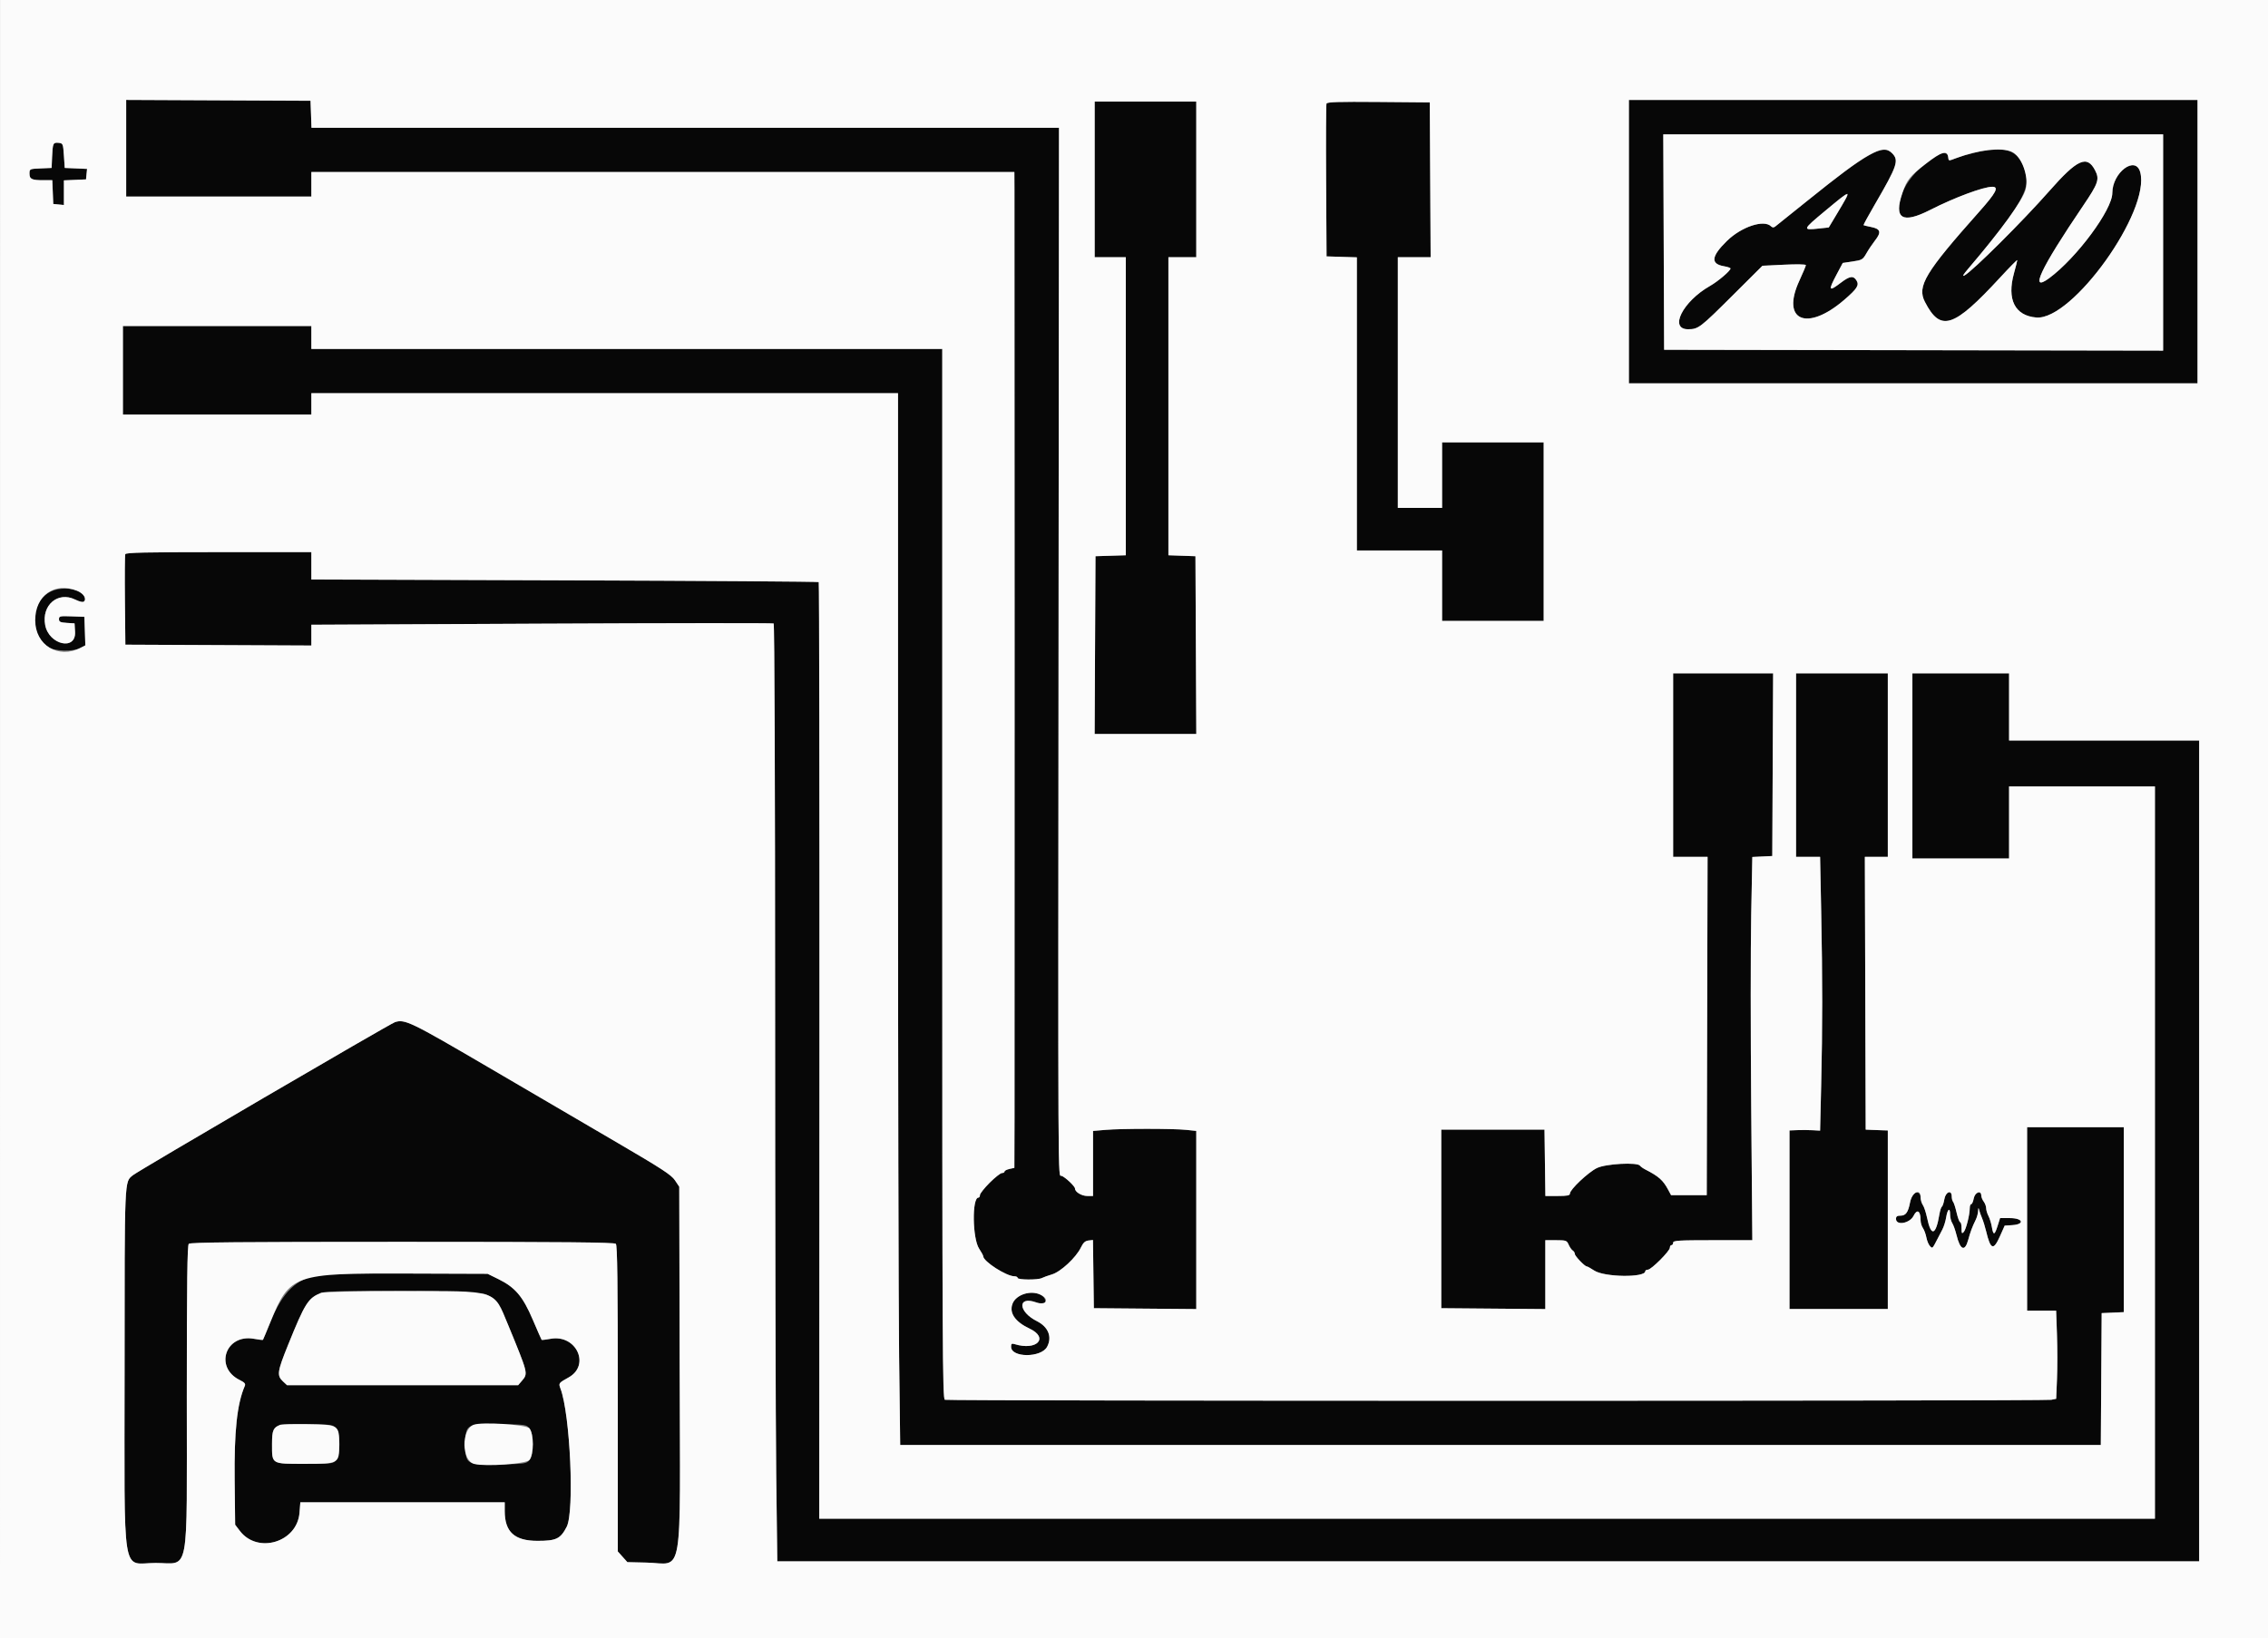 <svg id="svg" version="1.1" xmlns="http://www.w3.org/2000/svg" xmlns:xlink="http://www.w3.org/1999/xlink" width="400" height="288.978" viewBox="0, 0, 400,288.978"><rect x="0" y="0" width="400" height="288.978" fill="#808080" stroke="none"/><g id="svgg"><path id="path0" d="M22.254 26.154 L 22.254 34.682 38.584 34.682 L 54.913 34.682 54.913 32.514 L 54.913 30.347 116.908 30.347 L 178.902 30.347 178.917 33.454 C 178.944 39.220,178.955 188.505,178.928 197.304 L 178.902 206.023 178.035 206.214 C 177.558 206.319,177.168 206.524,177.168 206.670 C 177.168 206.817,176.962 206.936,176.711 206.936 C 176.460 206.936,175.484 207.706,174.543 208.647 C 173.602 209.588,172.832 210.564,172.832 210.815 C 172.832 211.066,172.712 211.272,172.564 211.272 C 171.405 211.272,171.501 218.489,172.683 220.275 C 173.083 220.880,173.410 221.483,173.410 221.616 C 173.410 222.522,177.484 225.145,178.892 225.145 C 179.215 225.145,179.480 225.275,179.480 225.434 C 179.480 225.795,183.060 225.819,183.747 225.462 C 184.023 225.318,184.828 225.028,185.537 224.818 C 187.069 224.362,189.778 221.844,190.627 220.087 C 191.047 219.216,191.380 218.908,191.974 218.840 L 192.763 218.749 192.841 224.765 L 192.919 230.780 201.951 230.857 L 210.983 230.933 210.983 215.219 L 210.983 199.504 209.206 199.319 C 206.906 199.078,197.835 199.079,194.986 199.320 L 192.775 199.507 192.775 205.245 L 192.775 210.983 191.766 210.983 C 190.767 210.983,189.595 210.277,189.595 209.675 C 189.595 209.277,187.879 207.655,187.211 207.421 C 186.579 207.199,186.608 212.968,186.700 105.564 L 186.772 22.543 120.854 22.543 L 54.937 22.543 54.853 20.159 L 54.769 17.775 38.512 17.700 L 22.254 17.625 22.254 26.154 M287.283 42.630 L 287.283 67.630 337.428 67.630 L 387.572 67.630 387.572 42.630 L 387.572 17.630 337.428 17.630 L 287.283 17.630 287.283 42.630 M193.064 31.647 L 193.064 45.376 195.809 45.376 L 198.555 45.376 198.555 71.665 L 198.555 97.955 195.882 98.038 L 193.208 98.121 193.133 113.801 L 193.059 129.480 202.023 129.480 L 210.988 129.480 210.913 113.801 L 210.838 98.121 208.454 98.037 L 206.069 97.954 206.069 71.665 L 206.069 45.376 208.526 45.376 L 210.983 45.376 210.983 31.647 L 210.983 17.919 202.023 17.919 L 193.064 17.919 193.064 31.647 M233.949 18.276 C 233.872 18.477,233.843 24.624,233.884 31.936 L 233.960 45.231 236.633 45.314 L 239.306 45.397 239.306 71.254 L 239.306 97.110 246.821 97.110 L 254.335 97.110 254.335 103.324 L 254.335 109.538 263.295 109.538 L 272.254 109.538 272.254 93.786 L 272.254 78.035 263.295 78.035 L 254.335 78.035 254.335 83.815 L 254.335 89.595 250.434 89.595 L 246.532 89.595 246.532 67.486 L 246.532 45.376 249.425 45.376 L 252.318 45.376 252.243 31.720 L 252.168 18.064 243.128 17.987 C 236.053 17.927,234.059 17.990,233.949 18.276 M381.503 42.775 L 381.503 61.852 337.500 61.778 L 293.497 61.705 293.423 42.702 L 293.348 23.699 337.426 23.699 L 381.503 23.699 381.503 42.775 M9.398 25.486 C 9.324 25.696,9.227 26.712,9.183 27.746 L 9.104 29.624 7.153 29.710 C 5.221 29.794,5.202 29.803,5.202 30.618 C 5.202 31.605,5.595 31.792,7.670 31.792 L 9.223 31.792 9.308 33.887 L 9.393 35.983 10.332 36.073 L 11.272 36.164 11.272 33.991 L 11.272 31.818 13.223 31.733 L 15.173 31.647 15.263 30.722 L 15.353 29.796 13.384 29.710 L 11.416 29.624 11.272 27.457 C 11.131 25.347,11.106 25.287,10.331 25.197 C 9.863 25.144,9.478 25.263,9.398 25.486 M329.884 27.264 C 327.555 28.520,324.928 30.446,318.642 35.508 C 315.780 37.812,313.271 39.824,313.066 39.981 C 312.816 40.170,312.581 40.154,312.358 39.930 C 311.110 38.682,307.133 39.996,304.575 42.501 C 301.797 45.221,301.643 46.559,304.063 46.968 C 304.690 47.074,305.202 47.253,305.202 47.366 C 305.202 47.767,303.011 49.632,301.590 50.441 C 296.770 53.183,294.297 58.111,297.754 58.082 C 299.535 58.067,299.836 57.838,305.604 52.095 L 310.838 46.883 314.668 46.697 C 316.873 46.590,318.497 46.620,318.497 46.770 C 318.497 46.912,317.977 48.155,317.341 49.531 C 314.073 56.604,318.701 58.558,325.279 52.882 C 327.562 50.912,327.941 50.305,327.415 49.462 C 326.873 48.594,326.220 48.689,324.691 49.855 C 322.505 51.524,322.388 51.304,323.925 48.410 L 325.000 46.387 326.753 46.127 C 328.402 45.882,328.545 45.797,329.179 44.682 C 329.550 44.030,330.235 43.011,330.700 42.416 C 331.837 40.965,331.678 40.385,330.054 40.056 C 329.341 39.912,328.716 39.762,328.665 39.723 C 328.614 39.684,329.502 38.055,330.638 36.104 C 334.653 29.205,334.961 28.287,333.684 27.010 C 332.746 26.073,332.002 26.123,329.884 27.264 M348.555 26.864 C 347.363 27.146,345.818 27.590,345.123 27.851 C 343.566 28.433,343.700 28.449,343.589 27.673 C 343.239 25.208,336.818 30.271,335.524 34.033 C 333.952 38.601,335.499 39.543,340.435 37.024 C 344.680 34.857,349.790 32.954,351.373 32.950 C 352.600 32.947,352.056 33.989,349.096 37.317 C 339.508 48.094,338.063 50.495,339.496 53.266 C 342.261 58.613,344.532 57.873,352.773 48.939 C 354.427 47.145,355.780 45.775,355.780 45.894 C 355.780 46.013,355.520 47.049,355.202 48.196 C 353.916 52.839,355.357 55.698,359.142 56.012 C 365.502 56.540,379.309 37.227,377.466 30.382 C 376.649 27.349,372.543 30.410,372.543 34.052 C 372.543 37.007,366.260 45.487,361.416 49.069 C 357.833 51.718,359.815 47.485,367.403 36.280 C 370.081 32.326,370.318 31.623,369.506 30.052 C 368.085 27.305,366.373 28.075,361.448 33.678 C 356.782 38.986,347.919 47.813,346.484 48.581 C 346.027 48.825,346.220 48.470,347.118 47.418 C 355.299 37.827,357.840 33.819,357.374 31.240 C 356.548 26.678,354.219 25.523,348.555 26.864 M325.696 34.754 C 325.511 35.112,324.723 36.468,323.946 37.767 L 322.532 40.129 320.681 40.327 C 317.859 40.629,317.899 40.525,321.871 37.220 C 325.733 34.008,326.255 33.672,325.696 34.754 M21.676 65.318 L 21.676 73.121 38.295 73.121 L 54.913 73.121 54.913 71.243 L 54.913 69.364 106.647 69.364 L 158.382 69.364 158.382 146.484 C 158.382 188.900,158.468 230.649,158.573 239.259 L 158.765 254.913 264.639 254.913 L 370.514 254.913 370.589 243.280 L 370.665 231.647 372.616 231.562 L 374.566 231.476 374.566 215.160 L 374.566 198.844 366.040 198.844 L 357.514 198.844 357.514 215.029 L 357.514 231.214 360.074 231.214 L 362.633 231.214 362.782 235.477 C 362.865 237.822,362.866 241.320,362.786 243.252 L 362.640 246.764 361.775 246.937 C 360.637 247.165,167.236 247.162,166.642 246.934 C 166.227 246.775,166.185 238.332,166.185 154.160 L 166.185 61.561 110.549 61.561 L 54.913 61.561 54.913 59.538 L 54.913 57.514 38.295 57.514 L 21.676 57.514 21.676 65.318 M22.096 97.764 C 22.019 97.965,21.990 101.640,22.033 105.929 L 22.110 113.728 38.512 113.803 L 54.913 113.878 54.913 112.044 L 54.913 110.211 95.551 110.021 C 117.901 109.916,136.305 109.902,136.447 109.990 C 136.597 110.083,136.705 138.171,136.705 177.401 C 136.706 214.390,136.792 251.579,136.897 260.043 L 137.089 275.434 262.475 275.434 L 387.861 275.434 387.861 203.035 L 387.861 130.636 371.098 130.636 L 354.335 130.636 354.335 124.711 L 354.335 118.786 345.809 118.786 L 337.283 118.786 337.283 135.116 L 337.283 151.445 345.809 151.445 L 354.335 151.445 354.335 145.087 L 354.335 138.728 367.197 138.728 L 380.058 138.728 380.058 203.324 L 380.058 267.919 262.274 267.919 L 144.489 267.919 144.523 185.381 C 144.542 139.985,144.486 102.771,144.400 102.685 C 144.313 102.598,124.143 102.460,99.578 102.377 L 54.913 102.227 54.913 99.813 L 54.913 97.399 38.575 97.399 C 25.668 97.399,22.207 97.476,22.096 97.764 M9.070 104.310 C 5.372 105.990,4.964 111.765,8.379 114.090 C 9.560 114.894,12.806 115.008,14.187 114.293 L 15.051 113.847 14.968 111.331 L 14.884 108.815 12.645 108.731 C 10.574 108.653,10.405 108.690,10.405 109.221 C 10.405 109.701,10.630 109.809,11.777 109.883 L 13.150 109.971 13.237 111.461 C 13.433 114.847,8.623 113.756,7.968 110.267 C 7.311 106.762,10.200 104.286,13.229 105.757 C 14.632 106.439,15.221 106.263,14.902 105.258 C 14.474 103.909,11.146 103.368,9.070 104.310 M295.087 134.971 L 295.087 151.156 298.123 151.156 L 301.159 151.156 301.085 180.997 L 301.012 210.838 297.867 210.838 L 294.722 210.838 294.199 209.864 C 293.304 208.194,292.533 207.513,290.173 206.306 C 289.776 206.103,289.358 205.804,289.245 205.642 C 288.789 204.990,283.207 205.291,281.647 206.051 C 280.102 206.805,276.879 209.850,276.879 210.556 C 276.879 210.894,276.429 210.983,274.717 210.983 L 272.555 210.983 272.477 205.130 L 272.399 199.277 263.295 199.277 L 254.191 199.277 254.191 215.029 L 254.191 230.780 263.367 230.857 L 272.543 230.933 272.543 224.860 L 272.543 218.786 274.428 218.786 C 276.207 218.786,276.333 218.831,276.662 219.581 C 276.854 220.018,277.176 220.480,277.378 220.607 C 277.580 220.734,277.746 221.001,277.746 221.200 C 277.746 221.580,279.498 223.410,279.861 223.410 C 279.976 223.410,280.565 223.738,281.170 224.138 C 282.956 225.320,290.173 225.416,290.173 224.257 C 290.173 224.109,290.379 223.988,290.630 223.988 C 291.224 223.988,294.509 220.704,294.509 220.110 C 294.509 219.859,294.639 219.653,294.798 219.653 C 294.957 219.653,295.087 219.458,295.087 219.220 C 295.087 218.846,296.055 218.786,302.070 218.786 L 309.054 218.786 308.855 195.213 C 308.745 182.248,308.744 167.037,308.853 161.411 L 309.052 151.181 310.812 151.096 L 312.572 151.012 312.647 134.899 L 312.722 118.786 303.904 118.786 L 295.087 118.786 295.087 134.971 M316.763 134.971 L 316.763 151.156 318.884 151.156 L 321.005 151.156 321.196 160.741 C 321.437 172.840,321.437 181.229,321.195 191.418 L 321.005 199.454 319.679 199.382 C 318.949 199.343,317.735 199.336,316.980 199.366 L 315.607 199.422 315.607 215.173 L 315.607 230.925 324.277 230.925 L 332.948 230.925 332.948 215.173 L 332.948 199.422 332.153 199.399 C 331.716 199.386,330.838 199.353,330.202 199.326 L 329.046 199.277 328.972 175.217 L 328.898 151.156 330.923 151.156 L 332.948 151.156 332.948 134.971 L 332.948 118.786 324.855 118.786 L 316.763 118.786 316.763 134.971 M69.653 180.319 C 68.759 180.612,24.387 206.539,23.437 207.323 C 21.928 208.568,21.978 207.391,21.973 241.618 C 21.966 279.520,21.356 275.723,27.457 275.723 C 33.512 275.723,32.946 278.733,32.947 246.517 C 32.948 226.099,33.030 219.687,33.295 219.422 C 33.561 219.156,42.319 219.075,70.954 219.075 C 99.589 219.075,108.347 219.156,108.613 219.422 C 108.878 219.687,108.960 226.145,108.960 246.730 L 108.960 273.690 109.802 274.634 L 110.645 275.578 114.065 275.659 C 120.600 275.812,119.962 279.600,119.872 241.164 L 119.798 209.351 119.039 208.216 C 118.405 207.268,116.737 206.179,108.923 201.611 C 103.777 198.603,93.504 192.592,86.095 188.254 C 72.408 180.241,71.390 179.749,69.653 180.319 M337.352 210.766 C 337.192 210.965,336.973 211.582,336.866 212.139 C 336.535 213.859,336.112 214.451,335.211 214.451 C 334.586 214.451,334.393 214.587,334.393 215.029 C 334.393 216.253,336.827 215.822,337.491 214.481 C 338.118 213.213,338.728 213.592,338.728 215.250 C 338.728 215.693,338.913 216.320,339.138 216.641 C 339.363 216.963,339.639 217.714,339.751 218.309 C 339.863 218.905,340.149 219.587,340.387 219.826 C 340.849 220.288,340.773 220.367,341.815 218.353 C 341.979 218.035,342.323 217.373,342.578 216.881 C 342.833 216.390,343.129 215.444,343.235 214.779 C 343.474 213.284,343.931 212.920,343.931 214.225 C 343.931 214.755,344.100 215.446,344.307 215.759 C 344.514 216.073,344.859 217.041,345.073 217.910 C 345.724 220.557,346.547 220.873,347.134 218.702 C 347.508 217.318,347.852 216.399,348.437 215.222 C 348.661 214.772,348.859 214.057,348.877 213.633 C 348.904 213.033,348.942 212.990,349.050 213.439 C 349.127 213.757,349.358 214.408,349.564 214.884 C 349.769 215.361,350.093 216.402,350.284 217.197 C 351.075 220.486,351.574 220.666,352.728 218.078 L 353.560 216.213 354.887 216.127 C 357.160 215.979,356.801 214.884,354.480 214.884 L 352.746 214.884 352.312 216.256 C 351.781 217.937,351.555 217.980,351.297 216.450 C 351.187 215.802,350.916 214.924,350.695 214.499 C 350.474 214.075,350.292 213.461,350.291 213.133 C 350.290 212.806,350.098 212.286,349.865 211.977 C 349.631 211.669,349.436 211.189,349.431 210.910 C 349.413 209.902,348.307 210.323,348.102 211.416 C 347.998 211.973,347.797 212.428,347.656 212.428 C 347.514 212.428,347.399 212.743,347.399 213.128 C 347.399 214.305,346.750 216.882,346.340 217.331 C 346.011 217.691,345.954 217.595,345.954 216.680 C 345.954 216.090,345.844 215.607,345.711 215.607 C 345.577 215.607,345.296 214.859,345.086 213.945 C 344.876 213.031,344.596 212.160,344.462 212.009 C 344.329 211.858,344.220 211.435,344.220 211.069 C 344.220 209.824,343.144 210.229,342.919 211.559 C 342.812 212.194,342.617 212.780,342.486 212.861 C 342.354 212.942,342.155 213.561,342.043 214.236 C 341.423 217.955,340.573 218.211,339.884 214.884 C 339.687 213.931,339.346 212.894,339.127 212.580 C 338.908 212.267,338.728 211.649,338.728 211.207 C 338.728 210.337,337.909 210.075,337.352 210.766 M56.335 224.849 C 52.255 225.569,49.855 227.896,47.683 233.237 C 47.005 234.906,46.416 236.313,46.376 236.362 C 46.335 236.412,45.623 236.330,44.792 236.179 C 39.783 235.268,37.737 241.225,42.291 243.457 C 43.116 243.862,43.338 244.113,43.184 244.469 C 41.804 247.643,41.285 252.498,41.386 261.295 L 41.474 268.977 42.307 270.068 C 45.444 274.178,52.404 272.074,52.820 266.889 L 52.969 265.029 70.993 265.029 L 89.017 265.029 89.017 266.557 C 89.017 270.252,90.741 271.821,94.798 271.821 C 98.114 271.821,98.841 271.472,99.944 269.347 C 101.339 266.662,100.566 249.462,98.848 244.951 C 98.491 244.013,98.520 243.973,100.279 242.998 C 104.180 240.836,101.638 235.357,97.115 236.179 C 96.285 236.330,95.569 236.412,95.525 236.362 C 95.481 236.313,94.774 234.702,93.954 232.782 C 92.203 228.686,90.862 227.107,87.890 225.644 L 85.996 224.711 71.828 224.663 C 64.035 224.637,57.063 224.720,56.335 224.849 M85.755 228.353 C 87.790 229.339,88.264 230.182,91.778 239.083 C 92.962 242.081,92.990 242.492,92.077 243.553 L 91.380 244.364 71.002 244.364 L 50.625 244.364 49.879 243.663 C 48.816 242.665,48.918 241.931,50.753 237.391 C 53.812 229.818,54.334 228.994,56.656 228.067 C 58.280 227.419,84.354 227.675,85.755 228.353 M179.834 228.614 C 177.336 230.137,178.127 232.752,181.576 234.376 C 185.046 236.011,182.862 238.320,178.974 237.126 C 178.433 236.960,178.324 237.036,178.324 237.579 C 178.324 239.537,183.626 239.545,184.674 237.588 C 185.602 235.854,184.891 234.074,182.865 233.059 C 179.567 231.407,179.410 228.593,182.680 229.733 C 184.077 230.220,184.446 230.149,184.341 229.415 C 184.147 228.062,181.508 227.593,179.834 228.614 M59.274 251.983 C 60.066 252.961,60.066 256.577,59.274 257.555 C 58.732 258.224,58.626 258.237,53.759 258.237 C 47.802 258.237,47.977 258.342,47.977 254.758 C 47.977 251.233,48.124 251.151,54.289 251.238 C 58.563 251.298,58.742 251.325,59.274 251.983 M93.379 251.983 C 94.170 252.960,94.170 256.577,93.379 257.555 C 92.851 258.207,92.640 258.241,88.573 258.331 C 82.223 258.472,82.081 258.394,82.081 254.793 C 82.081 251.228,82.218 251.151,88.393 251.238 C 92.667 251.298,92.846 251.325,93.379 251.983 " stroke="none" fill="#070707" fill-rule="evenodd"></path><path id="path1" d="M0.004 144.509 L -0.000 289.017 200.000 289.017 L 400.000 289.017 400.000 144.509 L 400.000 0.000 200.004 -0.000 L 0.009 -0.000 0.004 144.509 M54.853 20.159 L 54.937 22.543 120.854 22.543 L 186.772 22.543 186.700 105.564 C 186.608 212.968,186.579 207.199,187.211 207.421 C 187.879 207.655,189.595 209.277,189.595 209.675 C 189.595 210.277,190.767 210.983,191.766 210.983 L 192.775 210.983 192.775 205.245 L 192.775 199.507 194.986 199.320 C 197.835 199.079,206.906 199.078,209.206 199.319 L 210.983 199.504 210.983 215.219 L 210.983 230.933 201.951 230.857 L 192.919 230.780 192.841 224.765 L 192.763 218.749 191.974 218.840 C 191.380 218.908,191.047 219.216,190.627 220.087 C 189.778 221.844,187.069 224.362,185.537 224.818 C 184.828 225.028,184.023 225.318,183.747 225.462 C 183.060 225.819,179.480 225.795,179.480 225.434 C 179.480 225.275,179.215 225.145,178.892 225.145 C 177.484 225.145,173.410 222.522,173.410 221.616 C 173.410 221.483,173.083 220.880,172.683 220.275 C 171.501 218.489,171.405 211.272,172.564 211.272 C 172.712 211.272,172.832 211.066,172.832 210.815 C 172.832 210.564,173.602 209.588,174.543 208.647 C 175.484 207.706,176.460 206.936,176.711 206.936 C 176.962 206.936,177.168 206.817,177.168 206.670 C 177.168 206.524,177.558 206.319,178.035 206.214 L 178.902 206.023 178.928 197.304 C 178.955 188.505,178.944 39.220,178.917 33.454 L 178.902 30.347 116.908 30.347 L 54.913 30.347 54.913 32.514 L 54.913 34.682 38.584 34.682 L 22.254 34.682 22.254 26.154 L 22.254 17.625 38.512 17.700 L 54.769 17.775 54.853 20.159 M387.572 42.630 L 387.572 67.630 337.428 67.630 L 287.283 67.630 287.283 42.630 L 287.283 17.630 337.428 17.630 L 387.572 17.630 387.572 42.630 M210.983 31.647 L 210.983 45.376 208.526 45.376 L 206.069 45.376 206.069 71.665 L 206.069 97.954 208.454 98.037 L 210.838 98.121 210.913 113.801 L 210.988 129.480 202.023 129.480 L 193.059 129.480 193.133 113.801 L 193.208 98.121 195.882 98.038 L 198.555 97.955 198.555 71.665 L 198.555 45.376 195.809 45.376 L 193.064 45.376 193.064 31.647 L 193.064 17.919 202.023 17.919 L 210.983 17.919 210.983 31.647 M252.243 31.720 L 252.318 45.376 249.425 45.376 L 246.532 45.376 246.532 67.486 L 246.532 89.595 250.434 89.595 L 254.335 89.595 254.335 83.815 L 254.335 78.035 263.295 78.035 L 272.254 78.035 272.254 93.786 L 272.254 109.538 263.295 109.538 L 254.335 109.538 254.335 103.324 L 254.335 97.110 246.821 97.110 L 239.306 97.110 239.306 71.254 L 239.306 45.397 236.633 45.314 L 233.960 45.231 233.884 31.936 C 233.843 24.624,233.872 18.477,233.949 18.276 C 234.059 17.990,236.053 17.927,243.128 17.987 L 252.168 18.064 252.243 31.720 M293.423 42.702 L 293.497 61.705 337.500 61.778 L 381.503 61.852 381.503 42.775 L 381.503 23.699 337.426 23.699 L 293.348 23.699 293.423 42.702 M11.272 27.457 L 11.416 29.624 13.384 29.710 L 15.353 29.796 15.263 30.722 L 15.173 31.647 13.223 31.733 L 11.272 31.818 11.272 33.991 L 11.272 36.164 10.332 36.073 L 9.393 35.983 9.308 33.887 L 9.223 31.792 7.670 31.792 C 5.595 31.792,5.202 31.605,5.202 30.618 C 5.202 29.803,5.221 29.794,7.153 29.710 L 9.104 29.624 9.183 27.746 C 9.287 25.286,9.376 25.088,10.331 25.197 C 11.106 25.287,11.131 25.347,11.272 27.457 M333.684 27.010 C 334.961 28.287,334.653 29.205,330.638 36.104 C 329.502 38.055,328.614 39.684,328.665 39.723 C 328.716 39.762,329.341 39.912,330.054 40.056 C 331.678 40.385,331.837 40.965,330.700 42.416 C 330.235 43.011,329.550 44.030,329.179 44.682 C 328.545 45.797,328.402 45.882,326.753 46.127 L 325.000 46.387 323.925 48.410 C 322.388 51.304,322.505 51.524,324.691 49.855 C 326.220 48.689,326.873 48.594,327.415 49.462 C 327.941 50.305,327.562 50.912,325.279 52.882 C 318.701 58.558,314.073 56.604,317.341 49.531 C 317.977 48.155,318.497 46.912,318.497 46.770 C 318.497 46.620,316.873 46.590,314.668 46.697 L 310.838 46.883 305.604 52.095 C 299.836 57.838,299.535 58.067,297.754 58.082 C 294.297 58.111,296.770 53.183,301.590 50.441 C 303.011 49.632,305.202 47.767,305.202 47.366 C 305.202 47.253,304.690 47.074,304.063 46.968 C 301.643 46.559,301.797 45.221,304.575 42.501 C 307.133 39.996,311.110 38.682,312.358 39.930 C 312.581 40.154,312.816 40.170,313.066 39.981 C 313.271 39.824,315.780 37.812,318.642 35.508 C 329.402 26.844,332.032 25.358,333.684 27.010 M354.755 26.747 C 356.521 27.485,357.875 31.115,357.250 33.436 C 356.737 35.341,352.880 40.663,347.118 47.418 C 346.220 48.470,346.027 48.825,346.484 48.581 C 347.919 47.813,356.782 38.986,361.448 33.678 C 366.373 28.075,368.085 27.305,369.506 30.052 C 370.318 31.623,370.081 32.326,367.403 36.280 C 359.815 47.485,357.833 51.718,361.416 49.069 C 366.260 45.487,372.543 37.007,372.543 34.052 C 372.543 30.410,376.649 27.349,377.466 30.382 C 379.309 37.227,365.502 56.540,359.142 56.012 C 355.357 55.698,353.916 52.839,355.202 48.196 C 355.520 47.049,355.780 46.013,355.780 45.894 C 355.780 45.775,354.427 47.145,352.773 48.939 C 344.532 57.873,342.261 58.613,339.496 53.266 C 338.063 50.495,339.508 48.094,349.096 37.317 C 352.056 33.989,352.600 32.947,351.373 32.950 C 349.790 32.954,344.680 34.857,340.435 37.024 C 335.499 39.543,333.952 38.601,335.524 34.033 C 336.328 31.694,336.798 31.113,339.692 28.874 C 342.430 26.755,343.416 26.451,343.589 27.673 C 343.700 28.449,343.566 28.433,345.123 27.851 C 348.878 26.446,352.924 25.982,354.755 26.747 M321.871 37.220 C 317.899 40.525,317.859 40.629,320.681 40.327 L 322.532 40.129 323.946 37.767 C 326.694 33.175,326.725 33.183,321.871 37.220 M54.913 59.538 L 54.913 61.561 110.549 61.561 L 166.185 61.561 166.185 154.160 C 166.185 238.332,166.227 246.775,166.642 246.934 C 167.236 247.162,360.637 247.165,361.775 246.937 L 362.640 246.764 362.786 243.252 C 362.866 241.320,362.865 237.822,362.782 235.477 L 362.633 231.214 360.074 231.214 L 357.514 231.214 357.514 215.029 L 357.514 198.844 366.040 198.844 L 374.566 198.844 374.566 215.160 L 374.566 231.476 372.616 231.562 L 370.665 231.647 370.589 243.280 L 370.514 254.913 264.639 254.913 L 158.765 254.913 158.573 239.259 C 158.468 230.649,158.382 188.900,158.382 146.484 L 158.382 69.364 106.647 69.364 L 54.913 69.364 54.913 71.243 L 54.913 73.121 38.295 73.121 L 21.676 73.121 21.676 65.318 L 21.676 57.514 38.295 57.514 L 54.913 57.514 54.913 59.538 M54.913 99.813 L 54.913 102.227 99.578 102.377 C 124.143 102.460,144.313 102.598,144.400 102.685 C 144.486 102.771,144.542 139.985,144.523 185.381 L 144.489 267.919 262.274 267.919 L 380.058 267.919 380.058 203.324 L 380.058 138.728 367.197 138.728 L 354.335 138.728 354.335 145.087 L 354.335 151.445 345.809 151.445 L 337.283 151.445 337.283 135.116 L 337.283 118.786 345.809 118.786 L 354.335 118.786 354.335 124.711 L 354.335 130.636 371.098 130.636 L 387.861 130.636 387.861 203.035 L 387.861 275.434 262.475 275.434 L 137.089 275.434 136.897 260.043 C 136.792 251.579,136.706 214.390,136.705 177.401 C 136.705 138.171,136.597 110.083,136.447 109.990 C 136.305 109.902,117.901 109.916,95.551 110.021 L 54.913 110.211 54.913 112.044 L 54.913 113.878 38.512 113.803 L 22.110 113.728 22.033 105.929 C 21.990 101.640,22.019 97.965,22.096 97.764 C 22.207 97.476,25.668 97.399,38.575 97.399 L 54.913 97.399 54.913 99.813 M13.567 104.218 C 14.723 104.680,15.325 105.600,14.810 106.115 C 14.634 106.291,14.059 106.160,13.229 105.757 C 10.200 104.286,7.311 106.762,7.968 110.267 C 8.623 113.756,13.433 114.847,13.237 111.461 L 13.150 109.971 11.777 109.883 C 10.630 109.809,10.405 109.701,10.405 109.221 C 10.405 108.690,10.574 108.653,12.645 108.731 L 14.884 108.815 14.968 111.331 L 15.051 113.847 14.187 114.293 C 10.297 116.305,6.214 113.810,6.214 109.422 C 6.214 105.046,9.617 102.637,13.567 104.218 M312.647 134.899 L 312.572 151.012 310.812 151.096 L 309.052 151.181 308.853 161.411 C 308.744 167.037,308.745 182.248,308.855 195.213 L 309.054 218.786 302.070 218.786 C 296.055 218.786,295.087 218.846,295.087 219.220 C 295.087 219.458,294.957 219.653,294.798 219.653 C 294.639 219.653,294.509 219.859,294.509 220.110 C 294.509 220.704,291.224 223.988,290.630 223.988 C 290.379 223.988,290.173 224.109,290.173 224.257 C 290.173 225.416,282.956 225.320,281.170 224.138 C 280.565 223.738,279.976 223.410,279.861 223.410 C 279.498 223.410,277.746 221.580,277.746 221.200 C 277.746 221.001,277.580 220.734,277.378 220.607 C 277.176 220.480,276.854 220.018,276.662 219.581 C 276.333 218.831,276.207 218.786,274.428 218.786 L 272.543 218.786 272.543 224.860 L 272.543 230.933 263.367 230.857 L 254.191 230.780 254.191 215.029 L 254.191 199.277 263.295 199.277 L 272.399 199.277 272.477 205.130 L 272.555 210.983 274.717 210.983 C 276.429 210.983,276.879 210.894,276.879 210.556 C 276.879 209.850,280.102 206.805,281.647 206.051 C 283.207 205.291,288.789 204.990,289.245 205.642 C 289.358 205.804,289.776 206.103,290.173 206.306 C 292.533 207.513,293.304 208.194,294.199 209.864 L 294.722 210.838 297.867 210.838 L 301.012 210.838 301.085 180.997 L 301.159 151.156 298.123 151.156 L 295.087 151.156 295.087 134.971 L 295.087 118.786 303.904 118.786 L 312.722 118.786 312.647 134.899 M332.948 134.971 L 332.948 151.156 330.923 151.156 L 328.898 151.156 328.972 175.217 L 329.046 199.277 330.202 199.326 C 330.838 199.353,331.716 199.386,332.153 199.399 L 332.948 199.422 332.948 215.173 L 332.948 230.925 324.277 230.925 L 315.607 230.925 315.607 215.173 L 315.607 199.422 316.980 199.366 C 317.735 199.336,318.949 199.343,319.679 199.382 L 321.005 199.454 321.195 191.418 C 321.437 181.229,321.437 172.840,321.196 160.741 L 321.005 151.156 318.884 151.156 L 316.763 151.156 316.763 134.971 L 316.763 118.786 324.855 118.786 L 332.948 118.786 332.948 134.971 M86.095 188.254 C 93.504 192.592,103.777 198.603,108.923 201.611 C 116.737 206.179,118.405 207.268,119.039 208.216 L 119.798 209.351 119.872 241.164 C 119.962 279.600,120.600 275.812,114.065 275.659 L 110.645 275.578 109.802 274.634 L 108.960 273.690 108.960 246.730 C 108.960 226.145,108.878 219.687,108.613 219.422 C 108.347 219.156,99.589 219.075,70.954 219.075 C 42.319 219.075,33.561 219.156,33.295 219.422 C 33.030 219.687,32.948 226.099,32.947 246.517 C 32.946 278.733,33.512 275.723,27.457 275.723 C 21.356 275.723,21.966 279.520,21.973 241.618 C 21.978 207.391,21.928 208.568,23.437 207.323 C 24.387 206.539,68.759 180.612,69.653 180.319 C 71.390 179.749,72.408 180.241,86.095 188.254 M338.728 211.207 C 338.728 211.649,338.908 212.267,339.127 212.580 C 339.346 212.894,339.687 213.931,339.884 214.884 C 340.573 218.211,341.423 217.955,342.043 214.236 C 342.155 213.561,342.354 212.942,342.486 212.861 C 342.617 212.780,342.812 212.194,342.919 211.559 C 343.144 210.229,344.220 209.824,344.220 211.069 C 344.220 211.435,344.329 211.858,344.462 212.009 C 344.596 212.160,344.876 213.031,345.086 213.945 C 345.296 214.859,345.577 215.607,345.711 215.607 C 345.844 215.607,345.954 216.090,345.954 216.680 C 345.954 217.595,346.011 217.691,346.340 217.331 C 346.750 216.882,347.399 214.305,347.399 213.128 C 347.399 212.743,347.514 212.428,347.656 212.428 C 347.797 212.428,347.998 211.973,348.102 211.416 C 348.307 210.323,349.413 209.902,349.431 210.910 C 349.436 211.189,349.631 211.669,349.865 211.977 C 350.098 212.286,350.290 212.806,350.291 213.133 C 350.292 213.461,350.474 214.075,350.695 214.499 C 350.916 214.924,351.187 215.802,351.297 216.450 C 351.555 217.980,351.781 217.937,352.312 216.256 L 352.746 214.884 354.480 214.884 C 356.801 214.884,357.160 215.979,354.887 216.127 L 353.560 216.213 352.728 218.078 C 351.574 220.666,351.075 220.486,350.284 217.197 C 350.093 216.402,349.769 215.361,349.564 214.884 C 349.358 214.408,349.127 213.757,349.050 213.439 C 348.942 212.990,348.904 213.033,348.877 213.633 C 348.859 214.057,348.661 214.772,348.437 215.222 C 347.852 216.399,347.508 217.318,347.134 218.702 C 346.547 220.873,345.724 220.557,345.073 217.910 C 344.859 217.041,344.514 216.073,344.307 215.759 C 344.100 215.446,343.931 214.755,343.931 214.225 C 343.931 212.920,343.474 213.284,343.235 214.779 C 343.129 215.444,342.833 216.390,342.578 216.881 C 342.323 217.373,341.979 218.035,341.815 218.353 C 340.773 220.367,340.849 220.288,340.387 219.826 C 340.149 219.587,339.863 218.905,339.751 218.309 C 339.639 217.714,339.363 216.963,339.138 216.641 C 338.913 216.320,338.728 215.693,338.728 215.250 C 338.728 213.592,338.118 213.213,337.491 214.481 C 336.827 215.822,334.393 216.253,334.393 215.029 C 334.393 214.587,334.586 214.451,335.211 214.451 C 336.112 214.451,336.535 213.859,336.866 212.139 C 337.219 210.307,338.728 209.552,338.728 211.207 M87.890 225.644 C 90.862 227.107,92.203 228.686,93.954 232.782 C 94.774 234.702,95.481 236.313,95.525 236.362 C 95.569 236.412,96.285 236.330,97.115 236.179 C 101.638 235.357,104.180 240.836,100.279 242.998 C 98.520 243.973,98.491 244.013,98.848 244.951 C 100.566 249.462,101.339 266.662,99.944 269.347 C 98.841 271.472,98.114 271.821,94.798 271.821 C 90.741 271.821,89.017 270.252,89.017 266.557 L 89.017 265.029 70.993 265.029 L 52.969 265.029 52.820 266.889 C 52.404 272.074,45.444 274.178,42.307 270.068 L 41.474 268.977 41.386 261.295 C 41.285 252.498,41.804 247.643,43.184 244.469 C 43.338 244.113,43.116 243.862,42.291 243.457 C 37.737 241.225,39.783 235.268,44.792 236.179 C 45.623 236.330,46.335 236.412,46.376 236.362 C 46.416 236.313,47.005 234.906,47.683 233.237 C 51.103 224.826,51.752 224.595,71.828 224.663 L 85.996 224.711 87.890 225.644 M56.656 228.067 C 54.334 228.994,53.812 229.818,50.753 237.391 C 48.918 241.931,48.816 242.665,49.879 243.663 L 50.625 244.364 71.002 244.364 L 91.380 244.364 92.077 243.553 C 93.147 242.310,93.139 242.281,89.593 233.674 C 87.028 227.449,87.948 227.741,70.935 227.764 C 62.743 227.775,57.087 227.895,56.656 228.067 M183.526 228.407 C 185.206 229.254,184.496 230.366,182.680 229.733 C 179.410 228.593,179.567 231.407,182.865 233.059 C 184.891 234.074,185.602 235.854,184.674 237.588 C 183.626 239.545,178.324 239.537,178.324 237.579 C 178.324 237.036,178.433 236.960,178.974 237.126 C 182.862 238.320,185.046 236.011,181.576 234.376 C 178.975 233.151,177.955 231.642,178.594 229.964 C 179.197 228.376,181.821 227.548,183.526 228.407 M49.422 251.348 C 48.194 251.836,47.977 252.348,47.977 254.758 C 47.977 258.342,47.802 258.237,53.759 258.237 C 59.794 258.237,59.827 258.218,59.827 254.769 C 59.827 251.384,59.717 251.315,54.289 251.238 C 51.851 251.204,49.660 251.253,49.422 251.348 M83.526 251.348 C 81.305 252.231,81.405 257.694,83.653 258.258 C 85.667 258.764,92.819 258.246,93.379 257.555 C 94.170 256.577,94.170 252.960,93.379 251.983 C 92.828 251.302,84.922 250.793,83.526 251.348 " stroke="none" fill="#fbfbfb" fill-rule="evenodd"></path></g></svg>